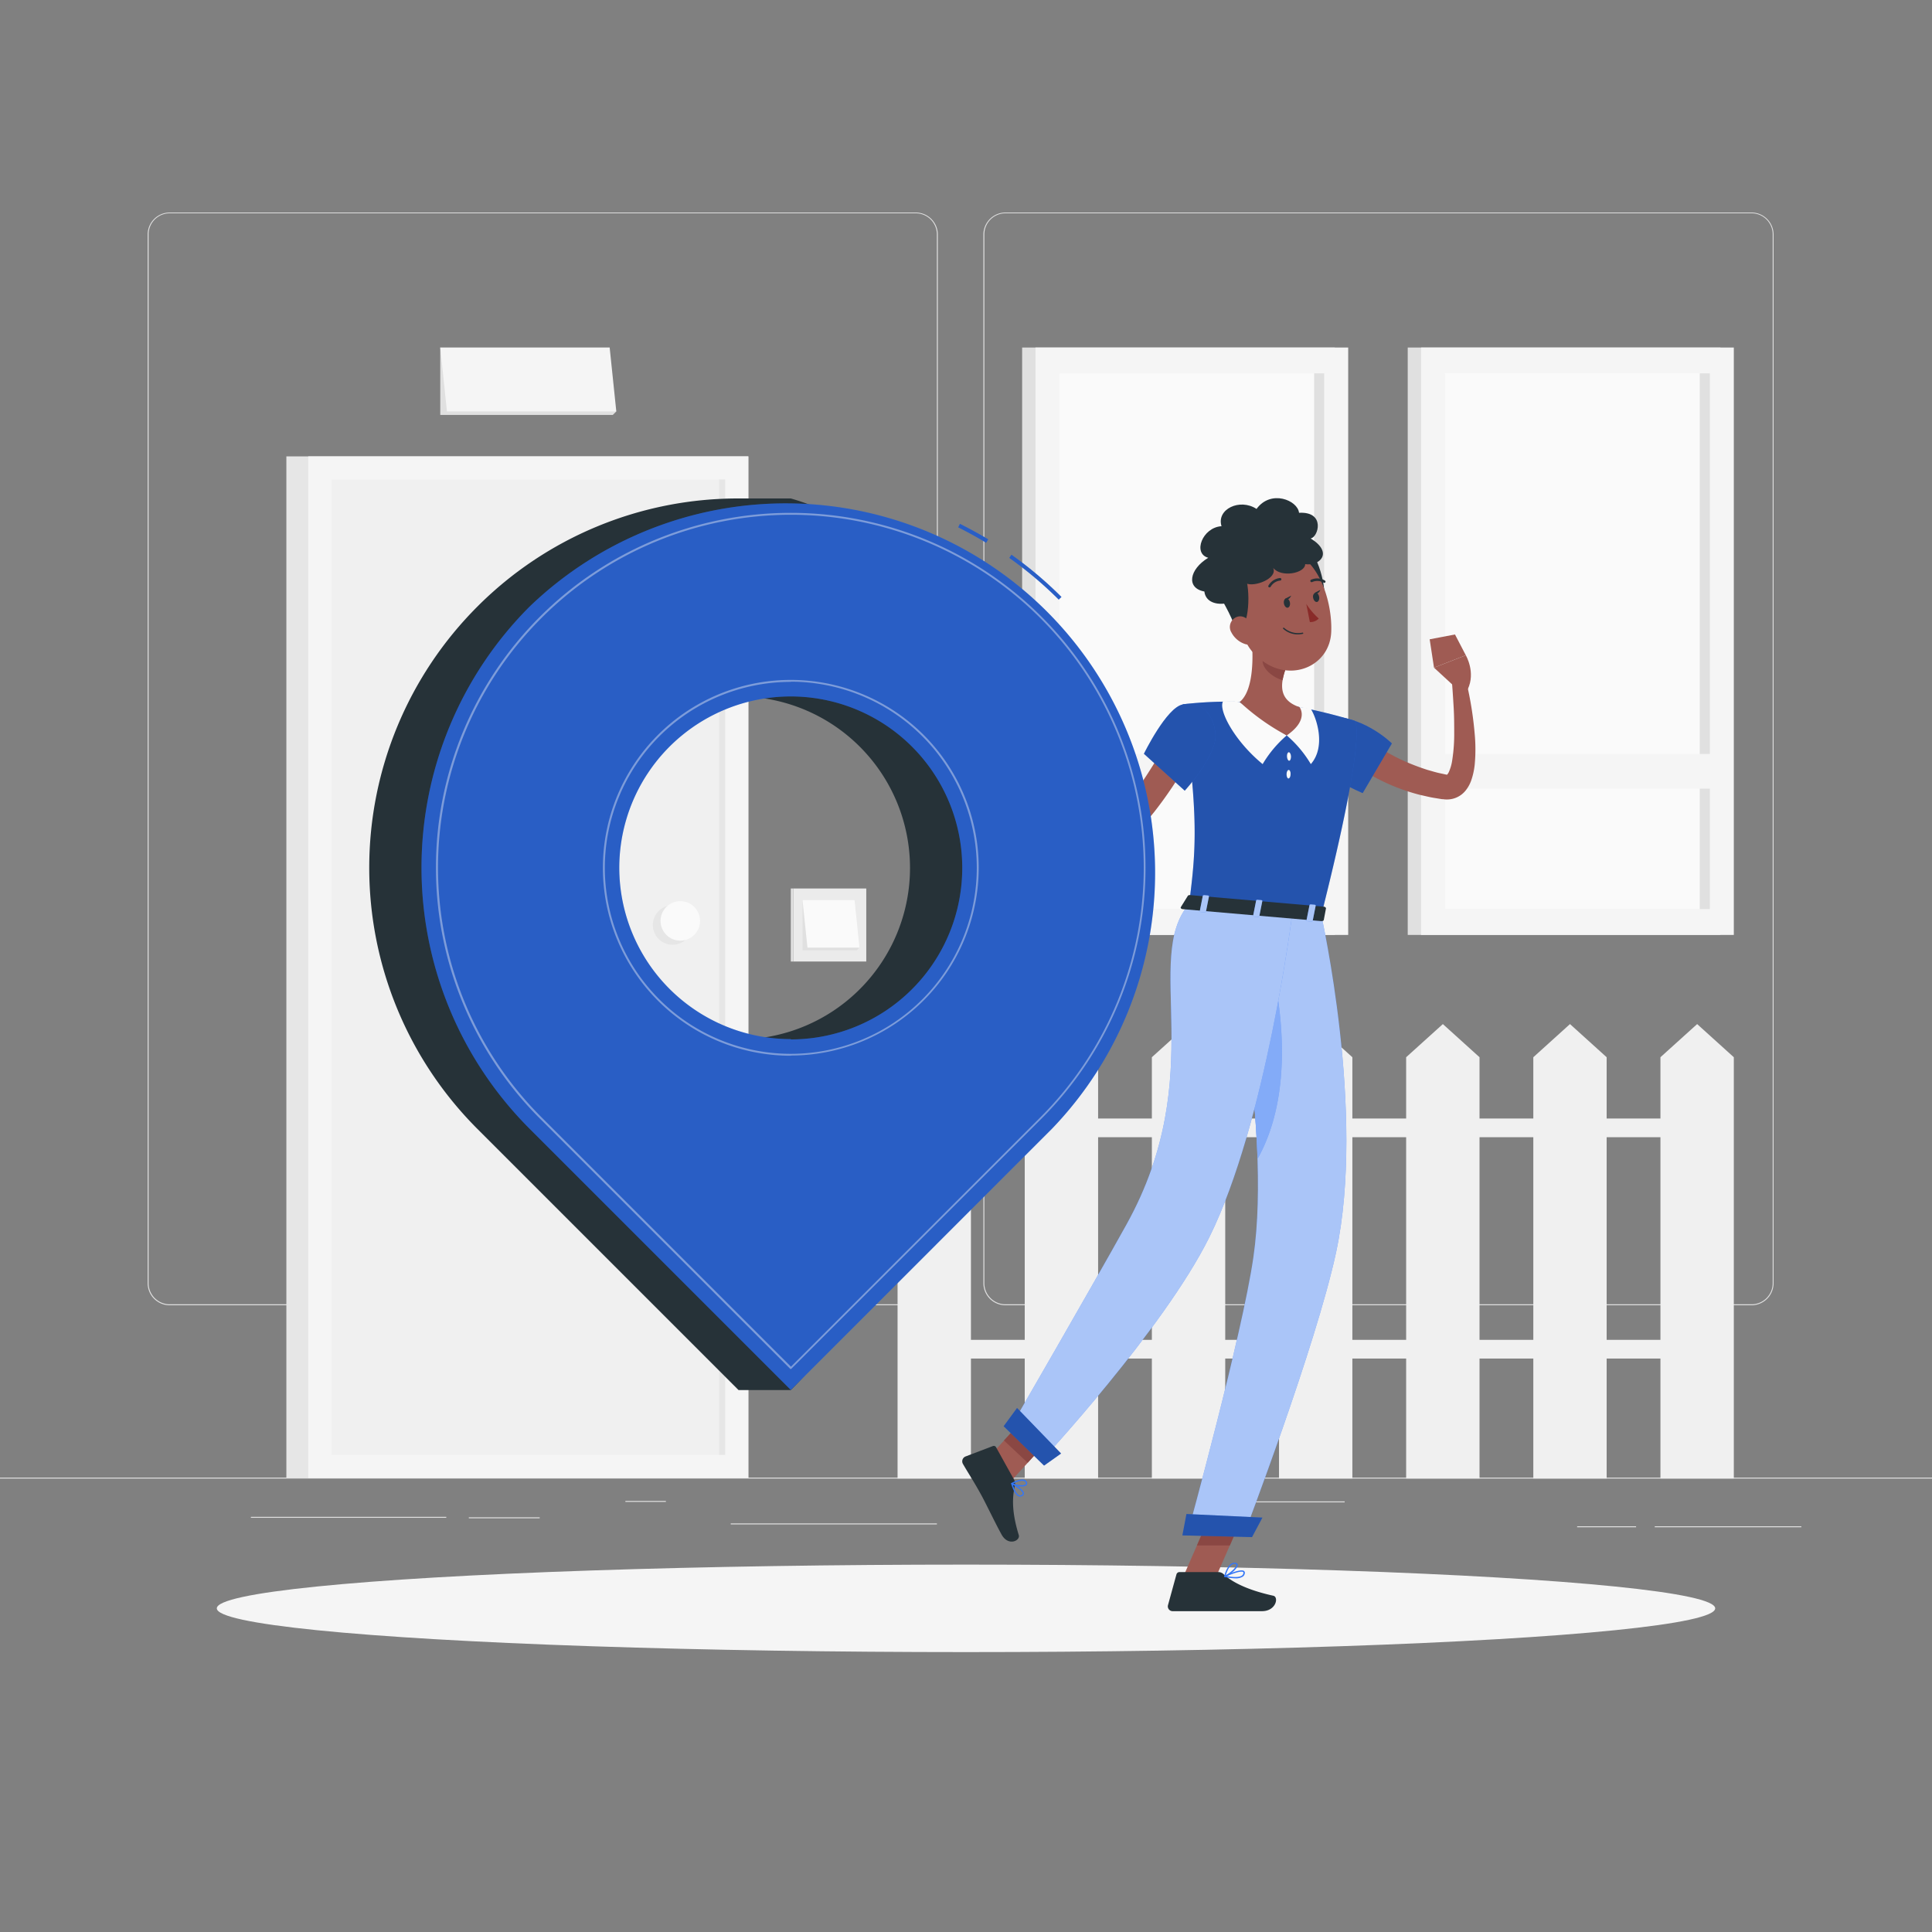 <svg xmlns="http://www.w3.org/2000/svg" viewBox="0 0 500 500"><rect x="0" y="0" width="500" height="500" fill="#808080" stroke="none"/><g id="freepik--background-complete--inject-105"><rect y="382.4" width="500" height="0.25" style="fill:#e0e0e0"></rect><rect x="161.85" y="388.44" width="10.48" height="0.25" style="fill:#e0e0e0"></rect><rect x="428.25" y="395" width="37.94" height="0.25" style="fill:#e0e0e0"></rect><rect x="317.34" y="388.56" width="30.66" height="0.25" style="fill:#e0e0e0"></rect><rect x="189.11" y="394.26" width="53.36" height="0.25" style="fill:#e0e0e0"></rect><rect x="121.33" y="392.68" width="18.34" height="0.25" style="fill:#e0e0e0"></rect><rect x="408.16" y="395" width="15.26" height="0.25" style="fill:#e0e0e0"></rect><rect x="64.93" y="392.56" width="50.57" height="0.25" style="fill:#e0e0e0"></rect><path d="M237,337.8H43.91a5.71,5.71,0,0,1-5.7-5.71V60.66A5.71,5.71,0,0,1,43.91,55H237a5.71,5.71,0,0,1,5.71,5.71V332.09A5.71,5.71,0,0,1,237,337.8ZM43.91,55.2a5.46,5.46,0,0,0-5.45,5.46V332.09a5.46,5.46,0,0,0,5.45,5.46H237a5.47,5.47,0,0,0,5.46-5.46V60.66A5.47,5.47,0,0,0,237,55.2Z" style="fill:#e0e0e0"></path><path d="M453.31,337.8H260.21a5.72,5.72,0,0,1-5.71-5.71V60.66A5.72,5.72,0,0,1,260.21,55h193.1A5.71,5.71,0,0,1,459,60.66V332.09A5.71,5.71,0,0,1,453.31,337.8ZM260.21,55.2a5.47,5.47,0,0,0-5.46,5.46V332.09a5.47,5.47,0,0,0,5.46,5.46h193.1a5.47,5.47,0,0,0,5.46-5.46V60.66a5.47,5.47,0,0,0-5.46-5.46Z" style="fill:#e0e0e0"></path><rect x="74.11" y="118.11" width="119.56" height="264.41" style="fill:#e6e6e6"></rect><rect x="79.78" y="118.11" width="113.89" height="264.41" style="fill:#f5f5f5"></rect><rect x="10.52" y="199.37" width="252.41" height="101.89" transform="translate(387.04 113.6) rotate(90)" style="fill:#f0f0f0"></rect><rect x="60.68" y="249.54" width="252.41" height="1.56" transform="translate(437.21 63.43) rotate(90)" style="fill:#e6e6e6"></rect><circle cx="174.06" cy="239.39" r="5.11" style="fill:#e6e6e6"></circle><circle cx="176.06" cy="238.33" r="5.11" style="fill:#fafafa"></circle><rect x="364.32" y="89.94" width="80.93" height="152.02" style="fill:#e0e0e0"></rect><rect x="367.78" y="89.94" width="80.93" height="152.02" style="fill:#f5f5f5"></rect><rect x="338.92" y="131.69" width="138.64" height="68.52" transform="translate(574.19 -242.29) rotate(90)" style="fill:#fafafa"></rect><rect x="371.88" y="164.64" width="138.64" height="2.61" transform="translate(607.15 -275.25) rotate(90)" style="fill:#e0e0e0"></rect><rect x="370.35" y="195.12" width="75.8" height="8.98" style="fill:#f5f5f5"></rect><rect x="264.53" y="89.94" width="80.93" height="152.02" style="fill:#e0e0e0"></rect><rect x="267.98" y="89.94" width="80.93" height="152.02" style="fill:#f5f5f5"></rect><rect x="239.12" y="131.69" width="138.64" height="68.52" transform="translate(474.4 -142.5) rotate(90)" style="fill:#fafafa"></rect><rect x="272.08" y="164.64" width="138.64" height="2.61" transform="translate(507.35 -175.45) rotate(90)" style="fill:#e0e0e0"></rect><rect x="270.55" y="195.12" width="75.8" height="8.98" style="fill:#f5f5f5"></rect><polygon points="159.5 106.48 158.59 107.39 113.94 107.39 113.94 89.94 159.5 106.48" style="fill:#e0e0e0"></polygon><polygon points="115.67 106.48 159.5 106.48 157.78 89.94 113.94 89.94 115.67 106.48" style="fill:#f5f5f5"></polygon><rect x="205.3" y="229.94" width="18.9" height="18.9" transform="translate(429.49 478.78) rotate(180)" style="fill:#ebebeb"></rect><rect x="204.66" y="229.94" width="0.64" height="18.9" style="fill:#e0e0e0"></rect><polygon points="222.43 245.24 221.75 245.92 207.69 245.92 207.69 232.96 222.43 245.24" style="fill:#e0e0e0"></polygon><polygon points="208.97 245.24 222.43 245.24 221.16 232.96 207.69 232.96 208.97 245.24" style="fill:#fafafa"></polygon><polygon points="232.29 273.61 241.79 265.03 251.28 273.61 251.28 382.65 232.29 382.65 232.29 273.61" style="fill:#f0f0f0"></polygon><polygon points="265.2 273.61 274.69 265.03 284.19 273.61 284.19 382.65 265.2 382.65 265.2 273.61" style="fill:#f0f0f0"></polygon><polygon points="298.1 273.61 307.6 265.03 317.09 273.61 317.09 382.65 298.1 382.65 298.1 273.61" style="fill:#f0f0f0"></polygon><polygon points="331.01 273.61 340.5 265.03 349.99 273.61 349.99 382.65 331.01 382.65 331.01 273.61" style="fill:#f0f0f0"></polygon><polygon points="363.91 273.61 373.41 265.03 382.9 273.61 382.9 382.65 363.91 382.65 363.91 273.61" style="fill:#f0f0f0"></polygon><polygon points="396.82 273.61 406.31 265.03 415.8 273.61 415.8 382.65 396.82 382.65 396.82 273.61" style="fill:#f0f0f0"></polygon><polygon points="429.72 273.61 439.22 265.03 448.71 273.61 448.71 382.65 429.72 382.65 429.72 273.61" style="fill:#f0f0f0"></polygon><rect x="241.79" y="289.48" width="197.43" height="4.84" transform="translate(681 583.79) rotate(180)" style="fill:#f0f0f0"></rect><rect x="241.79" y="346.76" width="197.43" height="4.84" transform="translate(681 698.35) rotate(180)" style="fill:#f0f0f0"></rect></g><g id="freepik--Shadow--inject-105"><ellipse cx="250" cy="416.24" rx="193.89" ry="11.32" style="fill:#f5f5f5"></ellipse></g><g id="freepik--Character--inject-105"><path d="M351.94,189.79l.53.45.63.5c.42.34.87.68,1.31,1,.9.65,1.82,1.29,2.78,1.87a50.64,50.64,0,0,0,5.93,3.22,60.81,60.81,0,0,0,6.31,2.42c1.09.29,2.16.65,3.27.87l1.66.36.2,0h0l0,0s0,0-.05,0-.1.11,0,0a2.47,2.47,0,0,0,.48-.75,11.31,11.31,0,0,0,.81-2.76,44.24,44.24,0,0,0,.55-6.75c0-2.33,0-4.7-.14-7.07s-.29-4.78-.49-7.13l3.5-.63a91.18,91.18,0,0,1,2.44,14.66,42.61,42.61,0,0,1,0,7.74,18,18,0,0,1-.94,4.27,8.92,8.92,0,0,1-1.31,2.39,6.19,6.19,0,0,1-2.84,2.09,6.34,6.34,0,0,1-2.7.34l-.41-.05-.24,0-1.91-.31c-1.28-.19-2.53-.53-3.8-.8a51.47,51.47,0,0,1-7.34-2.47,52.87,52.87,0,0,1-6.9-3.55c-1.11-.67-2.18-1.41-3.24-2.18-.53-.39-1.05-.79-1.57-1.21-.26-.21-.51-.43-.77-.66s-.49-.43-.83-.75Z" style="fill:#9f5b53"></path><path d="M341.91,185.59c10.13-1.38,18.31,6.81,18.31,6.81l-7.56,12.86S341,200.35,339.24,196C337.42,191.5,336.71,186.29,341.91,185.59Z" style="fill:#3376F6"></path><path d="M341.91,185.59c10.13-1.38,18.31,6.81,18.31,6.81l-7.56,12.86S341,200.35,339.24,196C337.42,191.5,336.71,186.29,341.91,185.59Z" style="opacity:0.3"></path><path d="M376.67,177.91l-5.55-5.12,8.23-3.21s2.61,4.4.5,8.8Z" style="fill:#9f5b53"></path><polygon points="370 165.45 376.55 164.2 379.35 169.58 371.12 172.79 370 165.45" style="fill:#9f5b53"></polygon><polygon points="306 408.57 314.16 409.37 322.66 389.94 314.5 389.14 306 408.57" style="fill:#9f5b53"></polygon><polygon points="253.43 379.85 259.56 385.61 272.79 371.06 266.66 365.31 253.43 379.85" style="fill:#9f5b53"></polygon><path d="M262.39,382.85l-4.61-8.3a.67.67,0,0,0-.83-.31l-7.09,2.7a1.35,1.35,0,0,0-.66,1.91c1.66,2.87,2.6,4.17,4.62,7.82,1.25,2.24,3.68,7.39,5.4,10.49s4.88,1.57,4.44.12c-2-6.48-1.6-10.09-1-12.95A2.22,2.22,0,0,0,262.39,382.85Z" style="fill:#263238"></path><path d="M315.25,406.85h-10a.83.83,0,0,0-.79.61l-2.18,7.93a1.24,1.24,0,0,0,1.23,1.58c3.53,0,5.2,0,9.61,0h13.47c3.67,0,4.43-3.7,2.92-4-6.8-1.5-10.72-3.58-12.81-5.55A2.06,2.06,0,0,0,315.25,406.85Z" style="fill:#263238"></path><polygon points="322.65 389.95 318.28 399.96 309.76 399.96 314.49 389.15 322.65 389.95" style="fill:#8a4743"></polygon><polygon points="266.65 365.31 272.79 371.07 265.96 378.56 259.83 372.8 266.65 365.31" style="fill:#8a4743"></polygon><path d="M350.58,186.53s3.66,1.62-8.64,50.32l-34.19-3c1.78-13.87,2.54-22.45-1.65-51.58a102.21,102.21,0,0,1,14.69-.65A108.91,108.91,0,0,1,336.31,183,146.44,146.44,0,0,1,350.58,186.53Z" style="fill:#3376F6"></path><path d="M350.58,186.53s3.66,1.62-8.64,50.32l-34.19-3c1.78-13.87,2.54-22.45-1.65-51.58a102.21,102.21,0,0,1,14.69-.65A108.91,108.91,0,0,1,336.31,183,146.44,146.44,0,0,1,350.58,186.53Z" style="opacity:0.3"></path><path d="M320.79,181.66s-1.94-.21-4.23-.21c-1.38,2.13,2.81,10.22,10.21,16.3a29.78,29.78,0,0,1,6.23-7.42Z" style="fill:#fafafa"></path><path d="M336.31,183a15.42,15.42,0,0,1,2.93.47c1.38,2.13,4.05,9.66,0,14.28a29.78,29.78,0,0,0-6.23-7.42Z" style="fill:#fafafa"></path><path d="M334.11,195.75c0,.61-.17,1.11-.46,1.13s-.54-.47-.58-1.07.17-1.12.46-1.13S334.08,195.14,334.11,195.75Z" style="fill:#fafafa"></path><path d="M334,200.38c0,.6-.26,1.09-.55,1.09s-.5-.51-.49-1.12.26-1.09.55-1.09S334.05,199.77,334,200.38Z" style="fill:#fafafa"></path><path d="M323.84,164.31c.55,5.08.73,14.32-3,17.35A57.68,57.68,0,0,0,333,190.33c5.94-4.1,3.31-7.33,3.31-7.33-5.45-1.81-4.95-5.93-3.65-9.73Z" style="fill:#9f5b53"></path><path d="M327.44,168l5.22,5.3a16.7,16.7,0,0,0-.72,2.71c-2.1-.49-5.14-2.67-5.17-4.92A8.79,8.79,0,0,1,327.44,168Z" style="fill:#8a4743"></path><path d="M333.82,149.26s5.54,5.44,6.76,8.09c3.36,1.25,2.45-7.6-.1-12.72C336,148.62,333.82,149.26,333.82,149.26Z" style="fill:#263238"></path><path d="M319.37,156.37c2.12,8.12,2.84,11.6,7.82,15,7.48,5.11,17,.73,17.33-7.85.32-7.73-3.2-19.7-11.88-21.38A11.43,11.43,0,0,0,319.37,156.37Z" style="fill:#9f5b53"></path><path d="M337.78,146c3.72.55,7.43-2.93,1.41-6.66,1.93-.2,4-7-3-6.63-.34-3.23-7.27-6.11-11-1-4.31-2.84-10.43.06-9.06,4.47-4.95.31-7.53,7.07-3.44,8.17-4.92,3-5.78,7.85-1,8.73.66,5.61,11.65,3.1,10.8-2.12,2,1.07,8.28-1.23,7-4C331.52,149.57,337.78,148.38,337.78,146Z" style="fill:#263238"></path><path d="M315,153.14s4.08,6.6,4.62,9.47c3,2,4.21-6.79,3-12.37C317.25,153,315,153.14,315,153.14Z" style="fill:#263238"></path><path d="M318.7,163.7a6.17,6.17,0,0,0,3.6,3c2.06.61,3.13-1.22,2.6-3.18-.49-1.77-2.14-4.22-4.22-4A2.76,2.76,0,0,0,318.7,163.7Z" style="fill:#9f5b53"></path><path d="M341.94,236.85s11.57,51.17,3.84,87.24c-5.17,24.16-23.82,73-23.82,73l-14.58-.38s14.12-51.22,17-71.36c5-34.46-7.52-90.64-7.52-90.64Z" style="fill:#3376F6"></path><path d="M341.94,236.85s11.57,51.17,3.84,87.24c-5.17,24.16-23.82,73-23.82,73l-14.58-.38s14.12-51.22,17-71.36c5-34.46-7.52-90.64-7.52-90.64Z" style="fill:#fafafa;opacity:0.6"></path><path d="M328.6,247.18l-7.29,11.5a352.87,352.87,0,0,1,4.17,41.19C335.73,281.51,330.88,256.9,328.6,247.18Z" style="fill:#3376F6"></path><path d="M328.6,247.18l-7.29,11.5a352.87,352.87,0,0,1,4.17,41.19C335.73,281.51,330.88,256.9,328.6,247.18Z" style="fill:#fafafa;opacity:0.4"></path><polygon points="324.02 397.81 306 397.36 307.05 391.82 326.71 392.75 324.02 397.81" style="fill:#3376F6"></polygon><polygon points="324.02 397.81 306 397.36 307.05 391.82 326.71 392.75 324.02 397.81" style="opacity:0.3"></polygon><path d="M334.46,236.3s-6.78,54.27-21.49,83.89c-11.88,23.93-43.59,58-43.59,58l-8.1-8.35s21.41-37,30.24-52.92c21.65-39,4-68.72,16.23-83Z" style="fill:#3376F6"></path><path d="M334.46,236.3s-6.78,54.27-21.49,83.89c-11.88,23.93-43.59,58-43.59,58l-8.1-8.35s21.41-37,30.24-52.92c21.65-39,4-68.72,16.23-83Z" style="fill:#fafafa;opacity:0.6"></path><polygon points="270.2 379.3 259.74 369.11 263.21 364.38 274.61 376.17 270.2 379.3" style="fill:#3376F6"></polygon><polygon points="270.2 379.3 259.74 369.11 263.21 364.38 274.61 376.17 270.2 379.3" style="opacity:0.3"></polygon><path d="M307.41,231.84l-1.81,2.92c-.14.23.13.5.52.53l35.85,3.1c.31,0,.58-.1.62-.29l.57-3c0-.21-.21-.42-.55-.45l-34.62-3A.63.63,0,0,0,307.41,231.84Z" style="fill:#263238"></path><path d="M311.73,236.11l-.93-.08c-.19,0-.32-.12-.3-.24l.78-3.94c0-.11.2-.19.38-.18l.93.08c.18,0,.31.13.29.24l-.78,3.94C312.08,236.05,311.91,236.13,311.73,236.11Z" style="fill:#3376F6"></path><path d="M311.73,236.11l-.93-.08c-.19,0-.32-.12-.3-.24l.78-3.94c0-.11.2-.19.38-.18l.93.08c.18,0,.31.13.29.24l-.78,3.94C312.08,236.05,311.91,236.13,311.73,236.11Z" style="fill:#fafafa;opacity:0.6"></path><path d="M339.34,238.5l-.93-.08c-.18,0-.31-.12-.29-.24l.78-3.94c0-.11.19-.19.37-.18l.93.08c.19,0,.32.13.3.24l-.78,3.94A.35.35,0,0,1,339.34,238.5Z" style="fill:#3376F6"></path><path d="M339.34,238.5l-.93-.08c-.18,0-.31-.12-.29-.24l.78-3.94c0-.11.19-.19.37-.18l.93.08c.19,0,.32.13.3.24l-.78,3.94A.35.35,0,0,1,339.34,238.5Z" style="fill:#fafafa;opacity:0.6"></path><path d="M325.53,237.31l-.92-.08c-.19,0-.32-.13-.3-.24l.78-3.94c0-.12.19-.2.38-.18l.92.08c.19,0,.32.12.3.24l-.78,3.93C325.89,237.24,325.72,237.32,325.53,237.31Z" style="fill:#3376F6"></path><path d="M325.53,237.31l-.92-.08c-.19,0-.32-.13-.3-.24l.78-3.94c0-.12.19-.2.38-.18l.92.08c.19,0,.32.12.3.24l-.78,3.93C325.89,237.24,325.72,237.32,325.53,237.31Z" style="fill:#fafafa;opacity:0.6"></path><path d="M332.28,156.22c.13.67.59,1.14,1,1.05s.68-.69.55-1.36-.59-1.14-1-1.06S332.15,155.55,332.28,156.22Z" style="fill:#263238"></path><path d="M339.84,154.73c.13.67.59,1.14,1,1.06s.68-.7.55-1.37-.59-1.14-1-1S339.7,154.06,339.84,154.73Z" style="fill:#263238"></path><path d="M340.2,153.44l1.52-.78S341.14,154.08,340.2,153.44Z" style="fill:#263238"></path><path d="M338.06,156.28a18.35,18.35,0,0,0,3.23,3.79,2.94,2.94,0,0,1-2.3.92Z" style="fill:#892b29"></path><path d="M335.9,164.18a5.54,5.54,0,0,1-3.81-1.45.18.18,0,0,1,0-.24.17.17,0,0,1,.24,0,5.46,5.46,0,0,0,4.75,1.23.17.17,0,0,1,.2.13.16.16,0,0,1-.13.19A6.25,6.25,0,0,1,335.9,164.18Z" style="fill:#263238"></path><path d="M328.56,152a.38.38,0,0,1-.17,0,.34.34,0,0,1-.11-.46,3.88,3.88,0,0,1,3-1.95h0a.34.34,0,0,1,.34.32.33.33,0,0,1-.32.34,3.27,3.27,0,0,0-2.47,1.63A.32.32,0,0,1,328.56,152Z" style="fill:#263238"></path><path d="M342.76,150.82a.32.32,0,0,1-.16,0,3.24,3.24,0,0,0-3-.19.34.34,0,0,1-.45-.14.34.34,0,0,1,.14-.45,3.88,3.88,0,0,1,3.58.2.33.33,0,0,1,.13.45A.32.32,0,0,1,342.76,150.82Z" style="fill:#263238"></path><path d="M308.7,194.55a83.92,83.92,0,0,1-4.62,8.07c-1.68,2.58-3.46,5.08-5.37,7.51a77.91,77.91,0,0,1-6.22,6.91c-1.13,1.08-2.26,2.16-3.48,3.16l-.9.77a10.9,10.9,0,0,1-1.34.94,7.23,7.23,0,0,1-3.81,1,6.82,6.82,0,0,1-3.77-1.33,10.29,10.29,0,0,1-2.22-2.2,21.6,21.6,0,0,1-2.53-4.51,54.12,54.12,0,0,1-2.81-8.93A119.26,119.26,0,0,1,269,188l3.53-.44c.57,2.84,1.18,5.74,1.89,8.58s1.43,5.67,2.3,8.41a58.84,58.84,0,0,0,3,7.88,15.94,15.94,0,0,0,2,3.15,4.43,4.43,0,0,0,1,.87c.28.16.37.13.38.11a1.3,1.3,0,0,0,.4-.2c.13-.09.29-.22.46-.36l.76-.72c1-.93,2-1.95,3-3,1.92-2.07,3.7-4.29,5.44-6.54s3.33-4.65,4.85-7.08c.77-1.2,1.51-2.43,2.24-3.67s1.42-2.52,2-3.68Z" style="fill:#9f5b53"></path><path d="M274.1,188.79l-.89-7.49-7.42,4.78s2.43,4,5.79,5.08Z" style="fill:#9f5b53"></path><polygon points="270.46 178.26 265.61 182.84 265.79 186.08 273.21 181.3 270.46 178.26" style="fill:#9f5b53"></polygon><path d="M306.1,182.31c-4.19.75-10.06,12.77-10.06,12.77l10.57,9.55s8.4-9.16,7.95-14.62C314.18,185.37,311.44,181.37,306.1,182.31Z" style="fill:#3376F6"></path><path d="M306.1,182.31c-4.19.75-10.06,12.77-10.06,12.77l10.57,9.55s8.4-9.16,7.95-14.62C314.18,185.37,311.44,181.37,306.1,182.31Z" style="opacity:0.3"></path><path d="M264,387.31a.87.87,0,0,1-.32-.06c-1-.33-1.66-2.19-2-3.27a.18.18,0,0,1,.06-.17.17.17,0,0,1,.18,0c.31.16,3,1.59,3.07,2.65a.64.64,0,0,1-.28.59A1.2,1.2,0,0,1,264,387.31Zm-1.85-3c.46,1.48,1.06,2.47,1.63,2.66a.82.82,0,0,0,.76-.17.32.32,0,0,0,.15-.3C264.64,385.82,263.07,384.8,262.15,384.28Z" style="fill:#3376F6"></path><path d="M264.42,384.7a6,6,0,0,1-2.63-.62.16.16,0,0,1-.08-.14.18.18,0,0,1,.08-.15c.09-.05,2.21-1.21,3.35-.81a1,1,0,0,1,.63.6.68.68,0,0,1-.15.82A2,2,0,0,1,264.42,384.7Zm-2.18-.76c.91.39,2.67.63,3.16.2.08-.07.17-.18.06-.44a.66.66,0,0,0-.43-.4C264.26,383,262.84,383.64,262.24,383.94Z" style="fill:#3376F6"></path><path d="M319.7,408.47a13.44,13.44,0,0,1-2.74-.35.16.16,0,0,1-.13-.14.17.17,0,0,1,.09-.17c.42-.2,4.06-1.87,5-1.26a.57.57,0,0,1,.24.52,1.23,1.23,0,0,1-.5.94A3.31,3.31,0,0,1,319.7,408.47Zm-2.17-.57c1.08.2,3.08.46,3.9-.16a.85.85,0,0,0,.36-.69c0-.14,0-.19-.09-.22C321.19,406.48,319,407.23,317.53,407.9Z" style="fill:#3376F6"></path><path d="M317,408.13a.21.21,0,0,1-.11,0,.18.18,0,0,1-.06-.17c0-.15.89-3.75,2.84-3.51.49.06.63.31.65.5.13.92-2.17,2.76-3.26,3.2Zm2.49-3.4c-1.26,0-2,2.09-2.24,2.93,1.18-.62,2.82-2.12,2.74-2.7,0,0,0-.18-.36-.22Z" style="fill:#3376F6"></path><path d="M332.65,154.93l1.51-.78S333.58,155.57,332.65,154.93Z" style="fill:#263238"></path></g><g id="freepik--Graphics--inject-105"><path d="M123.53,157a95.27,95.27,0,0,1,67.59-28h13.53s63.83,16.71,63.83,85.09c0,66.84-44.19,126-63.82,145.66H191.14l-67.61-67.61A95.6,95.6,0,0,1,123.53,157Zm67.6,112a44.38,44.38,0,1,0-44.38-44.37A44.38,44.38,0,0,0,191.13,268.92Z" style="fill:#263238"></path><path d="M274,155.19a100.32,100.32,0,0,0-12.8-10.81l.57-.82a101,101,0,0,1,12.94,10.93Zm-18.78-14.72c-2.35-1.42-4.79-2.76-7.24-4l.44-.9c2.48,1.23,4.94,2.58,7.32,4Z" style="fill:#3376F6"></path><path d="M274,155.19a100.32,100.32,0,0,0-12.8-10.81l.57-.82a101,101,0,0,1,12.94,10.93Zm-18.78-14.72c-2.35-1.42-4.79-2.76-7.24-4l.44-.9c2.48,1.23,4.94,2.58,7.32,4Z" style="opacity:0.2"></path><path d="M137.05,157A95.59,95.59,0,0,1,272.23,292.14l-67.57,67.58-67.61-67.61A95.58,95.58,0,0,1,137.05,157Zm67.6,112a44.38,44.38,0,1,0-44.38-44.37A44.38,44.38,0,0,0,204.65,268.92Z" style="fill:#3376F6"></path><path d="M137.05,157A95.59,95.59,0,0,1,272.23,292.14l-67.57,67.58-67.61-67.61A95.58,95.58,0,0,1,137.05,157Zm67.6,112a44.38,44.38,0,1,0-44.38-44.37A44.38,44.38,0,0,0,204.65,268.92Z" style="opacity:0.2"></path><path d="M204.66,354.31a.25.25,0,0,1-.18-.08L139.7,289.46a91.82,91.82,0,1,1,129.88,0l-64.75,64.74A.23.23,0,0,1,204.66,354.31Zm0-221.09a91.32,91.32,0,0,0-64.56,155.89l64.6,64.59,64.57-64.56.17.17-.17-.17a91.35,91.35,0,0,0-64.61-155.92Zm0,140a48.63,48.63,0,1,1,48.63-48.62A48.68,48.68,0,0,1,204.65,273.17Zm0-96.75a48.13,48.13,0,1,0,48.13,48.13A48.18,48.18,0,0,0,204.65,176.42Z" style="fill:#fafafa;opacity:0.4;mix-blend-mode:color-dodge"></path></g></svg>